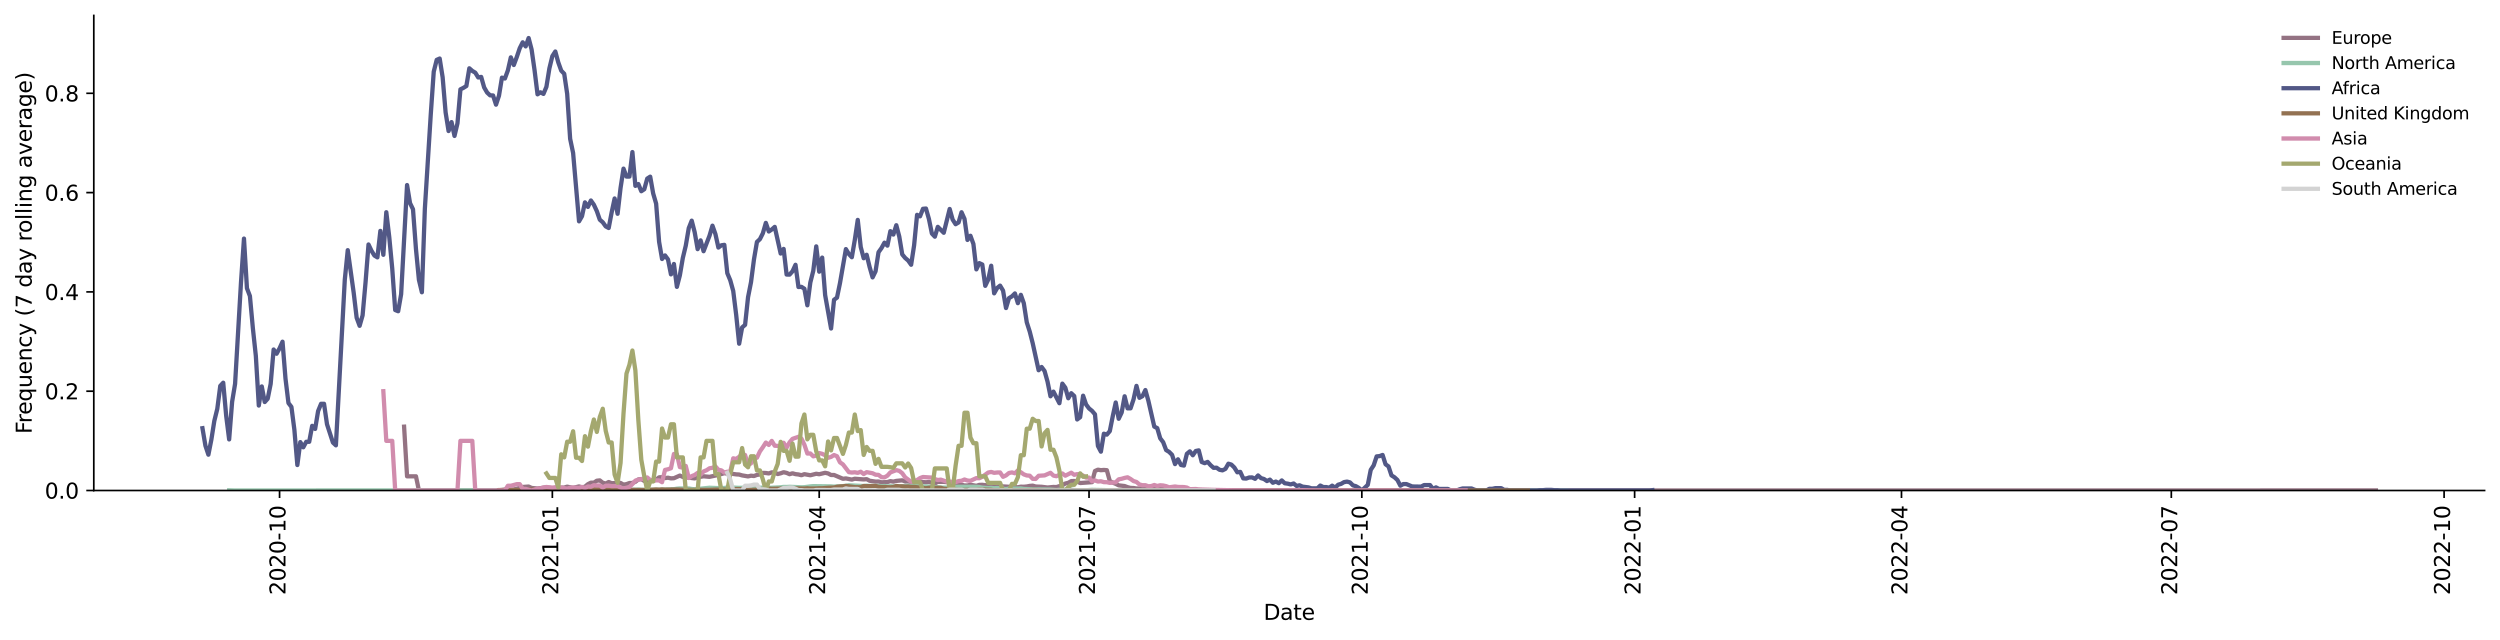 <?xml version="1.0" encoding="utf-8" standalone="no"?>
<!DOCTYPE svg PUBLIC "-//W3C//DTD SVG 1.1//EN"
  "http://www.w3.org/Graphics/SVG/1.1/DTD/svg11.dtd">
<svg xmlns:xlink="http://www.w3.org/1999/xlink" width="1166.981pt" height="298.621pt" viewBox="0 0 1166.981 298.621" xmlns="http://www.w3.org/2000/svg" version="1.1">
 <defs>
  <style type="text/css">*{stroke-linejoin: round; stroke-linecap: butt}</style>
 </defs>
 <g id="figure_1">
  <g id="patch_1">
   <path d="M 0 298.621 
L 1166.981 298.621 
L 1166.981 0 
L 0 0 
z
" style="fill: #ffffff"/>
  </g>
  <g id="axes_1">
   <g id="patch_2">
    <path d="M 43.781 228.96 
L 1159.781 228.96 
L 1159.781 7.2 
L 43.781 7.2 
z
" style="fill: #ffffff"/>
   </g>
   <g id="matplotlib.axis_1">
    <g id="xtick_1">
     <g id="line2d_1">
      <defs>
       <path id="m80ab900e2d" d="M 0 0 
L 0 3.5 
" style="stroke: #000000; stroke-width: 0.8"/>
      </defs>
      <g>
       <use xlink:href="#m80ab900e2d" x="130.495" y="228.96" style="stroke: #000000; stroke-width: 0.8"/>
      </g>
     </g>
     <g id="text_1">
      <!-- 2020-10 -->
      <g transform="translate(133.255 277.743)rotate(-90)scale(0.1 -0.1)">
       <defs>
        <path id="DejaVuSans-32" d="M 1228 531 
L 3431 531 
L 3431 0 
L 469 0 
L 469 531 
Q 828 903 1448 1529 
Q 2069 2156 2228 2338 
Q 2531 2678 2651 2914 
Q 2772 3150 2772 3378 
Q 2772 3750 2511 3984 
Q 2250 4219 1831 4219 
Q 1534 4219 1204 4116 
Q 875 4013 500 3803 
L 500 4441 
Q 881 4594 1212 4672 
Q 1544 4750 1819 4750 
Q 2544 4750 2975 4387 
Q 3406 4025 3406 3419 
Q 3406 3131 3298 2873 
Q 3191 2616 2906 2266 
Q 2828 2175 2409 1742 
Q 1991 1309 1228 531 
z
" transform="scale(0.016)"/>
        <path id="DejaVuSans-30" d="M 2034 4250 
Q 1547 4250 1301 3770 
Q 1056 3291 1056 2328 
Q 1056 1369 1301 889 
Q 1547 409 2034 409 
Q 2525 409 2770 889 
Q 3016 1369 3016 2328 
Q 3016 3291 2770 3770 
Q 2525 4250 2034 4250 
z
M 2034 4750 
Q 2819 4750 3233 4129 
Q 3647 3509 3647 2328 
Q 3647 1150 3233 529 
Q 2819 -91 2034 -91 
Q 1250 -91 836 529 
Q 422 1150 422 2328 
Q 422 3509 836 4129 
Q 1250 4750 2034 4750 
z
" transform="scale(0.016)"/>
        <path id="DejaVuSans-2d" d="M 313 2009 
L 1997 2009 
L 1997 1497 
L 313 1497 
L 313 2009 
z
" transform="scale(0.016)"/>
        <path id="DejaVuSans-31" d="M 794 531 
L 1825 531 
L 1825 4091 
L 703 3866 
L 703 4441 
L 1819 4666 
L 2450 4666 
L 2450 531 
L 3481 531 
L 3481 0 
L 794 0 
L 794 531 
z
" transform="scale(0.016)"/>
       </defs>
       <use xlink:href="#DejaVuSans-32"/>
       <use xlink:href="#DejaVuSans-30" x="63.623"/>
       <use xlink:href="#DejaVuSans-32" x="127.246"/>
       <use xlink:href="#DejaVuSans-30" x="190.869"/>
       <use xlink:href="#DejaVuSans-2d" x="254.492"/>
       <use xlink:href="#DejaVuSans-31" x="290.576"/>
       <use xlink:href="#DejaVuSans-30" x="354.199"/>
      </g>
     </g>
    </g>
    <g id="xtick_2">
     <g id="line2d_2">
      <g>
       <use xlink:href="#m80ab900e2d" x="257.832" y="228.96" style="stroke: #000000; stroke-width: 0.8"/>
      </g>
     </g>
     <g id="text_2">
      <!-- 2021-01 -->
      <g transform="translate(260.592 277.743)rotate(-90)scale(0.1 -0.1)">
       <use xlink:href="#DejaVuSans-32"/>
       <use xlink:href="#DejaVuSans-30" x="63.623"/>
       <use xlink:href="#DejaVuSans-32" x="127.246"/>
       <use xlink:href="#DejaVuSans-31" x="190.869"/>
       <use xlink:href="#DejaVuSans-2d" x="254.492"/>
       <use xlink:href="#DejaVuSans-30" x="290.576"/>
       <use xlink:href="#DejaVuSans-31" x="354.199"/>
      </g>
     </g>
    </g>
    <g id="xtick_3">
     <g id="line2d_3">
      <g>
       <use xlink:href="#m80ab900e2d" x="382.401" y="228.96" style="stroke: #000000; stroke-width: 0.8"/>
      </g>
     </g>
     <g id="text_3">
      <!-- 2021-04 -->
      <g transform="translate(385.161 277.743)rotate(-90)scale(0.1 -0.1)">
       <defs>
        <path id="DejaVuSans-34" d="M 2419 4116 
L 825 1625 
L 2419 1625 
L 2419 4116 
z
M 2253 4666 
L 3047 4666 
L 3047 1625 
L 3713 1625 
L 3713 1100 
L 3047 1100 
L 3047 0 
L 2419 0 
L 2419 1100 
L 313 1100 
L 313 1709 
L 2253 4666 
z
" transform="scale(0.016)"/>
       </defs>
       <use xlink:href="#DejaVuSans-32"/>
       <use xlink:href="#DejaVuSans-30" x="63.623"/>
       <use xlink:href="#DejaVuSans-32" x="127.246"/>
       <use xlink:href="#DejaVuSans-31" x="190.869"/>
       <use xlink:href="#DejaVuSans-2d" x="254.492"/>
       <use xlink:href="#DejaVuSans-30" x="290.576"/>
       <use xlink:href="#DejaVuSans-34" x="354.199"/>
      </g>
     </g>
    </g>
    <g id="xtick_4">
     <g id="line2d_4">
      <g>
       <use xlink:href="#m80ab900e2d" x="508.354" y="228.96" style="stroke: #000000; stroke-width: 0.8"/>
      </g>
     </g>
     <g id="text_4">
      <!-- 2021-07 -->
      <g transform="translate(511.114 277.743)rotate(-90)scale(0.1 -0.1)">
       <defs>
        <path id="DejaVuSans-37" d="M 525 4666 
L 3525 4666 
L 3525 4397 
L 1831 0 
L 1172 0 
L 2766 4134 
L 525 4134 
L 525 4666 
z
" transform="scale(0.016)"/>
       </defs>
       <use xlink:href="#DejaVuSans-32"/>
       <use xlink:href="#DejaVuSans-30" x="63.623"/>
       <use xlink:href="#DejaVuSans-32" x="127.246"/>
       <use xlink:href="#DejaVuSans-31" x="190.869"/>
       <use xlink:href="#DejaVuSans-2d" x="254.492"/>
       <use xlink:href="#DejaVuSans-30" x="290.576"/>
       <use xlink:href="#DejaVuSans-37" x="354.199"/>
      </g>
     </g>
    </g>
    <g id="xtick_5">
     <g id="line2d_5">
      <g>
       <use xlink:href="#m80ab900e2d" x="635.692" y="228.96" style="stroke: #000000; stroke-width: 0.8"/>
      </g>
     </g>
     <g id="text_5">
      <!-- 2021-10 -->
      <g transform="translate(638.451 277.743)rotate(-90)scale(0.1 -0.1)">
       <use xlink:href="#DejaVuSans-32"/>
       <use xlink:href="#DejaVuSans-30" x="63.623"/>
       <use xlink:href="#DejaVuSans-32" x="127.246"/>
       <use xlink:href="#DejaVuSans-31" x="190.869"/>
       <use xlink:href="#DejaVuSans-2d" x="254.492"/>
       <use xlink:href="#DejaVuSans-31" x="290.576"/>
       <use xlink:href="#DejaVuSans-30" x="354.199"/>
      </g>
     </g>
    </g>
    <g id="xtick_6">
     <g id="line2d_6">
      <g>
       <use xlink:href="#m80ab900e2d" x="763.029" y="228.96" style="stroke: #000000; stroke-width: 0.8"/>
      </g>
     </g>
     <g id="text_6">
      <!-- 2022-01 -->
      <g transform="translate(765.788 277.743)rotate(-90)scale(0.1 -0.1)">
       <use xlink:href="#DejaVuSans-32"/>
       <use xlink:href="#DejaVuSans-30" x="63.623"/>
       <use xlink:href="#DejaVuSans-32" x="127.246"/>
       <use xlink:href="#DejaVuSans-32" x="190.869"/>
       <use xlink:href="#DejaVuSans-2d" x="254.492"/>
       <use xlink:href="#DejaVuSans-30" x="290.576"/>
       <use xlink:href="#DejaVuSans-31" x="354.199"/>
      </g>
     </g>
    </g>
    <g id="xtick_7">
     <g id="line2d_7">
      <g>
       <use xlink:href="#m80ab900e2d" x="887.598" y="228.96" style="stroke: #000000; stroke-width: 0.8"/>
      </g>
     </g>
     <g id="text_7">
      <!-- 2022-04 -->
      <g transform="translate(890.357 277.743)rotate(-90)scale(0.1 -0.1)">
       <use xlink:href="#DejaVuSans-32"/>
       <use xlink:href="#DejaVuSans-30" x="63.623"/>
       <use xlink:href="#DejaVuSans-32" x="127.246"/>
       <use xlink:href="#DejaVuSans-32" x="190.869"/>
       <use xlink:href="#DejaVuSans-2d" x="254.492"/>
       <use xlink:href="#DejaVuSans-30" x="290.576"/>
       <use xlink:href="#DejaVuSans-34" x="354.199"/>
      </g>
     </g>
    </g>
    <g id="xtick_8">
     <g id="line2d_8">
      <g>
       <use xlink:href="#m80ab900e2d" x="1013.551" y="228.96" style="stroke: #000000; stroke-width: 0.8"/>
      </g>
     </g>
     <g id="text_8">
      <!-- 2022-07 -->
      <g transform="translate(1016.31 277.743)rotate(-90)scale(0.1 -0.1)">
       <use xlink:href="#DejaVuSans-32"/>
       <use xlink:href="#DejaVuSans-30" x="63.623"/>
       <use xlink:href="#DejaVuSans-32" x="127.246"/>
       <use xlink:href="#DejaVuSans-32" x="190.869"/>
       <use xlink:href="#DejaVuSans-2d" x="254.492"/>
       <use xlink:href="#DejaVuSans-30" x="290.576"/>
       <use xlink:href="#DejaVuSans-37" x="354.199"/>
      </g>
     </g>
    </g>
    <g id="xtick_9">
     <g id="line2d_9">
      <g>
       <use xlink:href="#m80ab900e2d" x="1140.888" y="228.96" style="stroke: #000000; stroke-width: 0.8"/>
      </g>
     </g>
     <g id="text_9">
      <!-- 2022-10 -->
      <g transform="translate(1143.648 277.743)rotate(-90)scale(0.1 -0.1)">
       <use xlink:href="#DejaVuSans-32"/>
       <use xlink:href="#DejaVuSans-30" x="63.623"/>
       <use xlink:href="#DejaVuSans-32" x="127.246"/>
       <use xlink:href="#DejaVuSans-32" x="190.869"/>
       <use xlink:href="#DejaVuSans-2d" x="254.492"/>
       <use xlink:href="#DejaVuSans-31" x="290.576"/>
       <use xlink:href="#DejaVuSans-30" x="354.199"/>
      </g>
     </g>
    </g>
    <g id="text_10">
     <!-- Date -->
     <g transform="translate(589.83 289.341)scale(0.1 -0.1)">
      <defs>
       <path id="DejaVuSans-44" d="M 1259 4147 
L 1259 519 
L 2022 519 
Q 2988 519 3436 956 
Q 3884 1394 3884 2338 
Q 3884 3275 3436 3711 
Q 2988 4147 2022 4147 
L 1259 4147 
z
M 628 4666 
L 1925 4666 
Q 3281 4666 3915 4102 
Q 4550 3538 4550 2338 
Q 4550 1131 3912 565 
Q 3275 0 1925 0 
L 628 0 
L 628 4666 
z
" transform="scale(0.016)"/>
       <path id="DejaVuSans-61" d="M 2194 1759 
Q 1497 1759 1228 1600 
Q 959 1441 959 1056 
Q 959 750 1161 570 
Q 1363 391 1709 391 
Q 2188 391 2477 730 
Q 2766 1069 2766 1631 
L 2766 1759 
L 2194 1759 
z
M 3341 1997 
L 3341 0 
L 2766 0 
L 2766 531 
Q 2569 213 2275 61 
Q 1981 -91 1556 -91 
Q 1019 -91 701 211 
Q 384 513 384 1019 
Q 384 1609 779 1909 
Q 1175 2209 1959 2209 
L 2766 2209 
L 2766 2266 
Q 2766 2663 2505 2880 
Q 2244 3097 1772 3097 
Q 1472 3097 1187 3025 
Q 903 2953 641 2809 
L 641 3341 
Q 956 3463 1253 3523 
Q 1550 3584 1831 3584 
Q 2591 3584 2966 3190 
Q 3341 2797 3341 1997 
z
" transform="scale(0.016)"/>
       <path id="DejaVuSans-74" d="M 1172 4494 
L 1172 3500 
L 2356 3500 
L 2356 3053 
L 1172 3053 
L 1172 1153 
Q 1172 725 1289 603 
Q 1406 481 1766 481 
L 2356 481 
L 2356 0 
L 1766 0 
Q 1100 0 847 248 
Q 594 497 594 1153 
L 594 3053 
L 172 3053 
L 172 3500 
L 594 3500 
L 594 4494 
L 1172 4494 
z
" transform="scale(0.016)"/>
       <path id="DejaVuSans-65" d="M 3597 1894 
L 3597 1613 
L 953 1613 
Q 991 1019 1311 708 
Q 1631 397 2203 397 
Q 2534 397 2845 478 
Q 3156 559 3463 722 
L 3463 178 
Q 3153 47 2828 -22 
Q 2503 -91 2169 -91 
Q 1331 -91 842 396 
Q 353 884 353 1716 
Q 353 2575 817 3079 
Q 1281 3584 2069 3584 
Q 2775 3584 3186 3129 
Q 3597 2675 3597 1894 
z
M 3022 2063 
Q 3016 2534 2758 2815 
Q 2500 3097 2075 3097 
Q 1594 3097 1305 2825 
Q 1016 2553 972 2059 
L 3022 2063 
z
" transform="scale(0.016)"/>
      </defs>
      <use xlink:href="#DejaVuSans-44"/>
      <use xlink:href="#DejaVuSans-61" x="77.002"/>
      <use xlink:href="#DejaVuSans-74" x="138.281"/>
      <use xlink:href="#DejaVuSans-65" x="177.49"/>
     </g>
    </g>
   </g>
   <g id="matplotlib.axis_2">
    <g id="ytick_1">
     <g id="line2d_10">
      <defs>
       <path id="mf040fff366" d="M 0 0 
L -3.5 0 
" style="stroke: #000000; stroke-width: 0.8"/>
      </defs>
      <g>
       <use xlink:href="#mf040fff366" x="43.781" y="228.96" style="stroke: #000000; stroke-width: 0.8"/>
      </g>
     </g>
     <g id="text_11">
      <!-- 0.0 -->
      <g transform="translate(20.878 232.759)scale(0.1 -0.1)">
       <defs>
        <path id="DejaVuSans-2e" d="M 684 794 
L 1344 794 
L 1344 0 
L 684 0 
L 684 794 
z
" transform="scale(0.016)"/>
       </defs>
       <use xlink:href="#DejaVuSans-30"/>
       <use xlink:href="#DejaVuSans-2e" x="63.623"/>
       <use xlink:href="#DejaVuSans-30" x="95.41"/>
      </g>
     </g>
    </g>
    <g id="ytick_2">
     <g id="line2d_11">
      <g>
       <use xlink:href="#mf040fff366" x="43.781" y="182.607" style="stroke: #000000; stroke-width: 0.8"/>
      </g>
     </g>
     <g id="text_12">
      <!-- 0.2 -->
      <g transform="translate(20.878 186.406)scale(0.1 -0.1)">
       <use xlink:href="#DejaVuSans-30"/>
       <use xlink:href="#DejaVuSans-2e" x="63.623"/>
       <use xlink:href="#DejaVuSans-32" x="95.41"/>
      </g>
     </g>
    </g>
    <g id="ytick_3">
     <g id="line2d_12">
      <g>
       <use xlink:href="#mf040fff366" x="43.781" y="136.255" style="stroke: #000000; stroke-width: 0.8"/>
      </g>
     </g>
     <g id="text_13">
      <!-- 0.4 -->
      <g transform="translate(20.878 140.054)scale(0.1 -0.1)">
       <use xlink:href="#DejaVuSans-30"/>
       <use xlink:href="#DejaVuSans-2e" x="63.623"/>
       <use xlink:href="#DejaVuSans-34" x="95.41"/>
      </g>
     </g>
    </g>
    <g id="ytick_4">
     <g id="line2d_13">
      <g>
       <use xlink:href="#mf040fff366" x="43.781" y="89.902" style="stroke: #000000; stroke-width: 0.8"/>
      </g>
     </g>
     <g id="text_14">
      <!-- 0.6 -->
      <g transform="translate(20.878 93.701)scale(0.1 -0.1)">
       <defs>
        <path id="DejaVuSans-36" d="M 2113 2584 
Q 1688 2584 1439 2293 
Q 1191 2003 1191 1497 
Q 1191 994 1439 701 
Q 1688 409 2113 409 
Q 2538 409 2786 701 
Q 3034 994 3034 1497 
Q 3034 2003 2786 2293 
Q 2538 2584 2113 2584 
z
M 3366 4563 
L 3366 3988 
Q 3128 4100 2886 4159 
Q 2644 4219 2406 4219 
Q 1781 4219 1451 3797 
Q 1122 3375 1075 2522 
Q 1259 2794 1537 2939 
Q 1816 3084 2150 3084 
Q 2853 3084 3261 2657 
Q 3669 2231 3669 1497 
Q 3669 778 3244 343 
Q 2819 -91 2113 -91 
Q 1303 -91 875 529 
Q 447 1150 447 2328 
Q 447 3434 972 4092 
Q 1497 4750 2381 4750 
Q 2619 4750 2861 4703 
Q 3103 4656 3366 4563 
z
" transform="scale(0.016)"/>
       </defs>
       <use xlink:href="#DejaVuSans-30"/>
       <use xlink:href="#DejaVuSans-2e" x="63.623"/>
       <use xlink:href="#DejaVuSans-36" x="95.41"/>
      </g>
     </g>
    </g>
    <g id="ytick_5">
     <g id="line2d_14">
      <g>
       <use xlink:href="#mf040fff366" x="43.781" y="43.549" style="stroke: #000000; stroke-width: 0.8"/>
      </g>
     </g>
     <g id="text_15">
      <!-- 0.8 -->
      <g transform="translate(20.878 47.348)scale(0.1 -0.1)">
       <defs>
        <path id="DejaVuSans-38" d="M 2034 2216 
Q 1584 2216 1326 1975 
Q 1069 1734 1069 1313 
Q 1069 891 1326 650 
Q 1584 409 2034 409 
Q 2484 409 2743 651 
Q 3003 894 3003 1313 
Q 3003 1734 2745 1975 
Q 2488 2216 2034 2216 
z
M 1403 2484 
Q 997 2584 770 2862 
Q 544 3141 544 3541 
Q 544 4100 942 4425 
Q 1341 4750 2034 4750 
Q 2731 4750 3128 4425 
Q 3525 4100 3525 3541 
Q 3525 3141 3298 2862 
Q 3072 2584 2669 2484 
Q 3125 2378 3379 2068 
Q 3634 1759 3634 1313 
Q 3634 634 3220 271 
Q 2806 -91 2034 -91 
Q 1263 -91 848 271 
Q 434 634 434 1313 
Q 434 1759 690 2068 
Q 947 2378 1403 2484 
z
M 1172 3481 
Q 1172 3119 1398 2916 
Q 1625 2713 2034 2713 
Q 2441 2713 2670 2916 
Q 2900 3119 2900 3481 
Q 2900 3844 2670 4047 
Q 2441 4250 2034 4250 
Q 1625 4250 1398 4047 
Q 1172 3844 1172 3481 
z
" transform="scale(0.016)"/>
       </defs>
       <use xlink:href="#DejaVuSans-30"/>
       <use xlink:href="#DejaVuSans-2e" x="63.623"/>
       <use xlink:href="#DejaVuSans-38" x="95.41"/>
      </g>
     </g>
    </g>
    <g id="text_16">
     <!-- Frequency (7 day rolling average) -->
     <g transform="translate(14.798 202.529)rotate(-90)scale(0.1 -0.1)">
      <defs>
       <path id="DejaVuSans-46" d="M 628 4666 
L 3309 4666 
L 3309 4134 
L 1259 4134 
L 1259 2759 
L 3109 2759 
L 3109 2228 
L 1259 2228 
L 1259 0 
L 628 0 
L 628 4666 
z
" transform="scale(0.016)"/>
       <path id="DejaVuSans-72" d="M 2631 2963 
Q 2534 3019 2420 3045 
Q 2306 3072 2169 3072 
Q 1681 3072 1420 2755 
Q 1159 2438 1159 1844 
L 1159 0 
L 581 0 
L 581 3500 
L 1159 3500 
L 1159 2956 
Q 1341 3275 1631 3429 
Q 1922 3584 2338 3584 
Q 2397 3584 2469 3576 
Q 2541 3569 2628 3553 
L 2631 2963 
z
" transform="scale(0.016)"/>
       <path id="DejaVuSans-71" d="M 947 1747 
Q 947 1113 1208 752 
Q 1469 391 1925 391 
Q 2381 391 2643 752 
Q 2906 1113 2906 1747 
Q 2906 2381 2643 2742 
Q 2381 3103 1925 3103 
Q 1469 3103 1208 2742 
Q 947 2381 947 1747 
z
M 2906 525 
Q 2725 213 2448 61 
Q 2172 -91 1784 -91 
Q 1150 -91 751 415 
Q 353 922 353 1747 
Q 353 2572 751 3078 
Q 1150 3584 1784 3584 
Q 2172 3584 2448 3432 
Q 2725 3281 2906 2969 
L 2906 3500 
L 3481 3500 
L 3481 -1331 
L 2906 -1331 
L 2906 525 
z
" transform="scale(0.016)"/>
       <path id="DejaVuSans-75" d="M 544 1381 
L 544 3500 
L 1119 3500 
L 1119 1403 
Q 1119 906 1312 657 
Q 1506 409 1894 409 
Q 2359 409 2629 706 
Q 2900 1003 2900 1516 
L 2900 3500 
L 3475 3500 
L 3475 0 
L 2900 0 
L 2900 538 
Q 2691 219 2414 64 
Q 2138 -91 1772 -91 
Q 1169 -91 856 284 
Q 544 659 544 1381 
z
M 1991 3584 
L 1991 3584 
z
" transform="scale(0.016)"/>
       <path id="DejaVuSans-6e" d="M 3513 2113 
L 3513 0 
L 2938 0 
L 2938 2094 
Q 2938 2591 2744 2837 
Q 2550 3084 2163 3084 
Q 1697 3084 1428 2787 
Q 1159 2491 1159 1978 
L 1159 0 
L 581 0 
L 581 3500 
L 1159 3500 
L 1159 2956 
Q 1366 3272 1645 3428 
Q 1925 3584 2291 3584 
Q 2894 3584 3203 3211 
Q 3513 2838 3513 2113 
z
" transform="scale(0.016)"/>
       <path id="DejaVuSans-63" d="M 3122 3366 
L 3122 2828 
Q 2878 2963 2633 3030 
Q 2388 3097 2138 3097 
Q 1578 3097 1268 2742 
Q 959 2388 959 1747 
Q 959 1106 1268 751 
Q 1578 397 2138 397 
Q 2388 397 2633 464 
Q 2878 531 3122 666 
L 3122 134 
Q 2881 22 2623 -34 
Q 2366 -91 2075 -91 
Q 1284 -91 818 406 
Q 353 903 353 1747 
Q 353 2603 823 3093 
Q 1294 3584 2113 3584 
Q 2378 3584 2631 3529 
Q 2884 3475 3122 3366 
z
" transform="scale(0.016)"/>
       <path id="DejaVuSans-79" d="M 2059 -325 
Q 1816 -950 1584 -1140 
Q 1353 -1331 966 -1331 
L 506 -1331 
L 506 -850 
L 844 -850 
Q 1081 -850 1212 -737 
Q 1344 -625 1503 -206 
L 1606 56 
L 191 3500 
L 800 3500 
L 1894 763 
L 2988 3500 
L 3597 3500 
L 2059 -325 
z
" transform="scale(0.016)"/>
       <path id="DejaVuSans-20" transform="scale(0.016)"/>
       <path id="DejaVuSans-28" d="M 1984 4856 
Q 1566 4138 1362 3434 
Q 1159 2731 1159 2009 
Q 1159 1288 1364 580 
Q 1569 -128 1984 -844 
L 1484 -844 
Q 1016 -109 783 600 
Q 550 1309 550 2009 
Q 550 2706 781 3412 
Q 1013 4119 1484 4856 
L 1984 4856 
z
" transform="scale(0.016)"/>
       <path id="DejaVuSans-64" d="M 2906 2969 
L 2906 4863 
L 3481 4863 
L 3481 0 
L 2906 0 
L 2906 525 
Q 2725 213 2448 61 
Q 2172 -91 1784 -91 
Q 1150 -91 751 415 
Q 353 922 353 1747 
Q 353 2572 751 3078 
Q 1150 3584 1784 3584 
Q 2172 3584 2448 3432 
Q 2725 3281 2906 2969 
z
M 947 1747 
Q 947 1113 1208 752 
Q 1469 391 1925 391 
Q 2381 391 2643 752 
Q 2906 1113 2906 1747 
Q 2906 2381 2643 2742 
Q 2381 3103 1925 3103 
Q 1469 3103 1208 2742 
Q 947 2381 947 1747 
z
" transform="scale(0.016)"/>
       <path id="DejaVuSans-6f" d="M 1959 3097 
Q 1497 3097 1228 2736 
Q 959 2375 959 1747 
Q 959 1119 1226 758 
Q 1494 397 1959 397 
Q 2419 397 2687 759 
Q 2956 1122 2956 1747 
Q 2956 2369 2687 2733 
Q 2419 3097 1959 3097 
z
M 1959 3584 
Q 2709 3584 3137 3096 
Q 3566 2609 3566 1747 
Q 3566 888 3137 398 
Q 2709 -91 1959 -91 
Q 1206 -91 779 398 
Q 353 888 353 1747 
Q 353 2609 779 3096 
Q 1206 3584 1959 3584 
z
" transform="scale(0.016)"/>
       <path id="DejaVuSans-6c" d="M 603 4863 
L 1178 4863 
L 1178 0 
L 603 0 
L 603 4863 
z
" transform="scale(0.016)"/>
       <path id="DejaVuSans-69" d="M 603 3500 
L 1178 3500 
L 1178 0 
L 603 0 
L 603 3500 
z
M 603 4863 
L 1178 4863 
L 1178 4134 
L 603 4134 
L 603 4863 
z
" transform="scale(0.016)"/>
       <path id="DejaVuSans-67" d="M 2906 1791 
Q 2906 2416 2648 2759 
Q 2391 3103 1925 3103 
Q 1463 3103 1205 2759 
Q 947 2416 947 1791 
Q 947 1169 1205 825 
Q 1463 481 1925 481 
Q 2391 481 2648 825 
Q 2906 1169 2906 1791 
z
M 3481 434 
Q 3481 -459 3084 -895 
Q 2688 -1331 1869 -1331 
Q 1566 -1331 1297 -1286 
Q 1028 -1241 775 -1147 
L 775 -588 
Q 1028 -725 1275 -790 
Q 1522 -856 1778 -856 
Q 2344 -856 2625 -561 
Q 2906 -266 2906 331 
L 2906 616 
Q 2728 306 2450 153 
Q 2172 0 1784 0 
Q 1141 0 747 490 
Q 353 981 353 1791 
Q 353 2603 747 3093 
Q 1141 3584 1784 3584 
Q 2172 3584 2450 3431 
Q 2728 3278 2906 2969 
L 2906 3500 
L 3481 3500 
L 3481 434 
z
" transform="scale(0.016)"/>
       <path id="DejaVuSans-76" d="M 191 3500 
L 800 3500 
L 1894 563 
L 2988 3500 
L 3597 3500 
L 2284 0 
L 1503 0 
L 191 3500 
z
" transform="scale(0.016)"/>
       <path id="DejaVuSans-29" d="M 513 4856 
L 1013 4856 
Q 1481 4119 1714 3412 
Q 1947 2706 1947 2009 
Q 1947 1309 1714 600 
Q 1481 -109 1013 -844 
L 513 -844 
Q 928 -128 1133 580 
Q 1338 1288 1338 2009 
Q 1338 2731 1133 3434 
Q 928 4138 513 4856 
z
" transform="scale(0.016)"/>
      </defs>
      <use xlink:href="#DejaVuSans-46"/>
      <use xlink:href="#DejaVuSans-72" x="50.27"/>
      <use xlink:href="#DejaVuSans-65" x="89.133"/>
      <use xlink:href="#DejaVuSans-71" x="150.656"/>
      <use xlink:href="#DejaVuSans-75" x="214.133"/>
      <use xlink:href="#DejaVuSans-65" x="277.512"/>
      <use xlink:href="#DejaVuSans-6e" x="339.035"/>
      <use xlink:href="#DejaVuSans-63" x="402.414"/>
      <use xlink:href="#DejaVuSans-79" x="457.395"/>
      <use xlink:href="#DejaVuSans-20" x="516.574"/>
      <use xlink:href="#DejaVuSans-28" x="548.361"/>
      <use xlink:href="#DejaVuSans-37" x="587.375"/>
      <use xlink:href="#DejaVuSans-20" x="650.998"/>
      <use xlink:href="#DejaVuSans-64" x="682.785"/>
      <use xlink:href="#DejaVuSans-61" x="746.262"/>
      <use xlink:href="#DejaVuSans-79" x="807.541"/>
      <use xlink:href="#DejaVuSans-20" x="866.721"/>
      <use xlink:href="#DejaVuSans-72" x="898.508"/>
      <use xlink:href="#DejaVuSans-6f" x="937.371"/>
      <use xlink:href="#DejaVuSans-6c" x="998.553"/>
      <use xlink:href="#DejaVuSans-6c" x="1026.336"/>
      <use xlink:href="#DejaVuSans-69" x="1054.119"/>
      <use xlink:href="#DejaVuSans-6e" x="1081.902"/>
      <use xlink:href="#DejaVuSans-67" x="1145.281"/>
      <use xlink:href="#DejaVuSans-20" x="1208.758"/>
      <use xlink:href="#DejaVuSans-61" x="1240.545"/>
      <use xlink:href="#DejaVuSans-76" x="1301.824"/>
      <use xlink:href="#DejaVuSans-65" x="1361.004"/>
      <use xlink:href="#DejaVuSans-72" x="1422.527"/>
      <use xlink:href="#DejaVuSans-61" x="1463.641"/>
      <use xlink:href="#DejaVuSans-67" x="1524.92"/>
      <use xlink:href="#DejaVuSans-65" x="1588.396"/>
      <use xlink:href="#DejaVuSans-29" x="1649.92"/>
     </g>
    </g>
   </g>
   <g id="line2d_15">
    <path d="M 188.627 199.162 
L 190.011 222.338 
L 194.164 222.338 
L 195.548 228.96 
L 231.534 228.96 
L 235.687 228.559 
L 239.839 228.53 
L 243.991 227.322 
L 246.76 227.115 
L 248.144 227.763 
L 250.912 228.045 
L 253.68 227.668 
L 255.064 227.541 
L 257.832 227.927 
L 259.216 227.701 
L 263.369 227.601 
L 264.753 227.164 
L 267.521 227.762 
L 270.289 227.049 
L 271.673 227.51 
L 273.057 227.189 
L 274.442 226.012 
L 275.826 225.31 
L 277.21 225.318 
L 278.594 224.396 
L 279.978 224.249 
L 281.362 225.35 
L 282.746 225.723 
L 284.13 225.009 
L 285.514 225.555 
L 286.898 225.516 
L 288.283 225.226 
L 289.667 225.444 
L 291.051 226.227 
L 292.435 225.994 
L 293.819 225.48 
L 295.203 225.431 
L 296.587 224.912 
L 297.971 223.813 
L 299.355 223.602 
L 300.739 224.515 
L 303.508 224.181 
L 304.892 224.455 
L 306.276 223.879 
L 307.66 222.811 
L 309.044 222.742 
L 310.428 223.166 
L 311.812 222.99 
L 313.196 223.302 
L 314.58 223.228 
L 317.349 221.991 
L 318.733 222.634 
L 324.269 223.314 
L 325.653 222.794 
L 328.421 222.322 
L 331.19 222.585 
L 335.342 221.687 
L 338.11 220.87 
L 339.494 221.113 
L 340.878 220.856 
L 342.262 221.24 
L 343.647 221.432 
L 345.031 221.51 
L 346.415 221.914 
L 349.183 222.382 
L 350.567 222.057 
L 351.951 222.205 
L 353.335 221.688 
L 354.719 221.478 
L 356.103 220.743 
L 357.488 220.792 
L 358.872 220.999 
L 360.256 220.499 
L 361.64 220.584 
L 363.024 221.268 
L 364.408 220.929 
L 365.792 220.434 
L 367.176 220.741 
L 368.56 221.348 
L 369.944 220.935 
L 371.329 221.325 
L 372.713 221.482 
L 374.097 221.824 
L 375.481 221.338 
L 378.249 221.843 
L 381.017 221.149 
L 382.401 221.368 
L 385.17 220.699 
L 386.554 221.003 
L 387.938 221.74 
L 389.322 221.718 
L 393.474 223.486 
L 394.858 223.331 
L 397.626 223.866 
L 399.011 223.475 
L 403.163 223.795 
L 404.547 223.664 
L 405.931 224.409 
L 408.699 224.808 
L 410.083 224.784 
L 411.467 225.136 
L 414.236 225.019 
L 415.62 224.601 
L 417.004 224.822 
L 418.388 224.484 
L 421.156 224.218 
L 422.54 224.76 
L 423.924 224.741 
L 426.693 225.261 
L 429.461 224.942 
L 432.229 225.121 
L 433.613 224.993 
L 436.381 225.659 
L 437.765 224.928 
L 440.534 224.928 
L 441.918 225.067 
L 443.302 224.806 
L 444.686 225.626 
L 446.07 226.065 
L 448.838 226.263 
L 450.222 226.634 
L 451.606 226.61 
L 452.99 226.29 
L 455.759 226.776 
L 457.143 226.337 
L 458.527 226.31 
L 459.911 226.478 
L 461.295 226.462 
L 462.679 226.212 
L 465.447 226.898 
L 475.136 227.462 
L 476.52 227.179 
L 477.904 227.219 
L 479.288 227.088 
L 480.672 226.818 
L 482.057 226.699 
L 483.441 227.107 
L 486.209 227.225 
L 488.977 227.569 
L 491.745 227.308 
L 493.129 227.362 
L 495.898 226.497 
L 497.282 225.709 
L 498.666 225.37 
L 500.05 224.58 
L 501.434 224.528 
L 502.818 224.795 
L 504.202 225.469 
L 509.739 225.071 
L 511.123 219.861 
L 512.507 219.242 
L 513.891 219.48 
L 515.275 219.372 
L 516.659 219.482 
L 518.043 224.528 
L 519.427 225.299 
L 520.811 225.856 
L 522.195 226.559 
L 524.964 226.886 
L 526.348 227.414 
L 527.732 227.762 
L 529.116 227.802 
L 530.5 228.026 
L 531.884 228.027 
L 533.268 227.812 
L 538.805 227.793 
L 540.189 228.024 
L 552.646 228.709 
L 559.566 228.751 
L 563.718 228.849 
L 570.639 228.881 
L 577.559 228.943 
L 592.785 228.923 
L 598.321 228.879 
L 609.394 228.96 
L 628.771 228.96 
L 1109.054 228.93 
L 1109.054 228.93 
" clip-path="url(#pc0c4ad4522)" style="fill: none; stroke: #947383; stroke-width: 2; stroke-linecap: square"/>
   </g>
   <g id="line2d_16">
    <path d="M 106.965 228.869 
L 109.734 228.96 
L 242.607 228.869 
L 250.912 228.775 
L 253.68 228.839 
L 256.448 228.943 
L 259.216 228.834 
L 263.369 228.807 
L 266.137 228.857 
L 270.289 228.506 
L 284.13 228.735 
L 289.667 228.697 
L 292.435 228.724 
L 297.971 228.542 
L 300.739 228.643 
L 303.508 228.593 
L 304.892 228.653 
L 307.66 228.611 
L 314.58 228.357 
L 315.965 228.12 
L 317.349 228.001 
L 321.501 228.003 
L 322.885 228.255 
L 324.269 228.387 
L 329.806 227.819 
L 331.19 227.676 
L 335.342 227.852 
L 338.11 227.78 
L 339.494 227.573 
L 340.878 227.536 
L 345.031 227.724 
L 349.183 227.629 
L 350.567 227.517 
L 354.719 227.672 
L 356.103 227.636 
L 357.488 227.791 
L 364.408 227.467 
L 365.792 227.292 
L 367.176 227.318 
L 368.56 227.231 
L 374.097 227.464 
L 375.481 227.417 
L 378.249 227.04 
L 379.633 226.919 
L 387.938 227.035 
L 389.322 227.147 
L 390.706 227.024 
L 392.09 227.047 
L 394.858 226.783 
L 396.242 226.513 
L 403.163 226.879 
L 404.547 226.713 
L 405.931 226.869 
L 410.083 226.776 
L 411.467 226.97 
L 412.852 226.858 
L 414.236 227.037 
L 415.62 226.982 
L 418.388 227.08 
L 419.772 227.079 
L 423.924 226.766 
L 428.077 226.708 
L 430.845 227.053 
L 432.229 227.061 
L 434.997 227.245 
L 436.381 227.296 
L 439.149 227.59 
L 441.918 227.615 
L 443.302 227.504 
L 444.686 227.25 
L 452.99 227.225 
L 455.759 227.246 
L 457.143 227.357 
L 458.527 227.638 
L 461.295 227.833 
L 462.679 227.725 
L 464.063 227.911 
L 465.447 227.785 
L 469.6 228.313 
L 470.984 228.05 
L 475.136 228.058 
L 476.52 227.993 
L 477.904 228.235 
L 483.441 228.437 
L 490.361 228.529 
L 493.129 228.748 
L 494.513 228.592 
L 500.05 228.521 
L 501.434 228.762 
L 504.202 228.814 
L 506.97 228.853 
L 509.739 228.647 
L 520.811 228.881 
L 524.964 228.841 
L 655.069 228.96 
L 731.195 228.956 
L 731.195 228.956 
" clip-path="url(#pc0c4ad4522)" style="fill: none; stroke: #96c6ad; stroke-width: 2; stroke-linecap: square"/>
   </g>
   <g id="line2d_17">
    <path d="M 94.509 199.883 
L 95.893 208.063 
L 97.277 212.239 
L 98.661 205.216 
L 100.045 196.461 
L 101.429 190.842 
L 102.813 180.145 
L 104.197 178.653 
L 105.581 194.104 
L 106.965 205.112 
L 108.35 187.555 
L 109.734 179.165 
L 112.502 131.653 
L 113.886 111.374 
L 115.27 134.55 
L 116.654 138.186 
L 118.038 153.251 
L 119.422 166.126 
L 120.806 189.303 
L 122.191 180.389 
L 123.575 187.66 
L 124.959 186.115 
L 126.343 179.198 
L 127.727 163.153 
L 129.111 165.114 
L 130.495 162.597 
L 131.879 159.507 
L 133.263 176.724 
L 134.647 188.134 
L 136.032 189.937 
L 137.416 200.633 
L 138.8 217.067 
L 140.184 206.371 
L 141.568 208.799 
L 142.952 206.224 
L 144.336 206.224 
L 145.72 198.787 
L 147.104 200.214 
L 148.488 191.886 
L 149.873 188.487 
L 151.257 188.487 
L 152.641 198.03 
L 155.409 206.586 
L 156.793 207.878 
L 160.945 130.547 
L 162.329 116.78 
L 165.098 136.656 
L 166.482 148.336 
L 167.866 152.089 
L 169.25 147.233 
L 170.634 131.782 
L 172.018 114.124 
L 173.402 117.051 
L 174.786 119.296 
L 176.17 120.139 
L 177.555 107.778 
L 178.939 118.931 
L 180.323 99.065 
L 181.707 110.726 
L 183.091 125.334 
L 184.475 144.718 
L 185.859 145.281 
L 187.243 137.335 
L 190.011 86.392 
L 191.396 94.82 
L 192.78 97.673 
L 194.164 116.214 
L 195.548 130.626 
L 196.932 136.42 
L 198.316 97.484 
L 201.084 53.307 
L 202.468 33.442 
L 203.852 27.945 
L 205.237 27.327 
L 206.621 36.095 
L 208.005 52.47 
L 209.389 61.161 
L 210.773 57.001 
L 212.157 63.446 
L 213.541 57.564 
L 214.925 41.716 
L 216.309 41.017 
L 217.693 40.158 
L 219.078 31.881 
L 220.462 33.101 
L 221.846 33.911 
L 223.23 36.153 
L 224.614 35.908 
L 225.998 40.82 
L 227.382 43.202 
L 228.766 44.498 
L 230.15 44.565 
L 231.534 48.85 
L 232.919 44.676 
L 234.303 36.244 
L 235.687 36.646 
L 237.071 32.864 
L 238.455 26.773 
L 239.839 30.338 
L 241.223 26.63 
L 242.607 22.504 
L 243.991 19.744 
L 245.375 21.656 
L 246.76 17.76 
L 248.144 23.108 
L 249.528 32.791 
L 250.912 44.029 
L 252.296 43.095 
L 253.68 43.829 
L 255.064 40.518 
L 256.448 31.927 
L 257.832 26.201 
L 259.216 24.042 
L 260.601 29.123 
L 261.985 32.989 
L 263.369 34.437 
L 264.753 43.806 
L 266.137 64.795 
L 267.521 71.403 
L 270.289 103.313 
L 271.673 100.917 
L 273.057 94.464 
L 274.442 96.576 
L 275.826 93.588 
L 277.21 95.561 
L 278.594 98.558 
L 279.978 102.555 
L 281.362 103.754 
L 282.746 105.682 
L 284.13 106.424 
L 285.514 99.145 
L 286.898 92.649 
L 288.283 99.789 
L 289.667 87.757 
L 291.051 78.719 
L 292.435 82.421 
L 293.819 82.417 
L 295.203 70.989 
L 296.587 86.756 
L 297.971 85.908 
L 299.355 89.26 
L 300.739 88.341 
L 302.124 83.368 
L 303.508 82.471 
L 304.892 90.295 
L 306.276 95.049 
L 307.66 112.873 
L 309.044 120.892 
L 310.428 119.235 
L 311.812 121.095 
L 313.196 128.073 
L 314.58 123.226 
L 315.965 133.898 
L 317.349 128.539 
L 318.733 120.414 
L 320.117 114.652 
L 321.501 106.508 
L 322.885 103.008 
L 324.269 108.393 
L 325.653 116.294 
L 327.037 112.211 
L 328.421 117.256 
L 331.19 110.049 
L 332.574 105.35 
L 333.958 109.278 
L 335.342 115.555 
L 336.726 114.506 
L 338.11 114.298 
L 339.494 127.517 
L 340.878 130.828 
L 342.262 135.827 
L 343.647 147.016 
L 345.031 160.442 
L 346.415 152.846 
L 347.799 151.653 
L 349.183 138.708 
L 350.567 131.71 
L 351.951 121.05 
L 353.335 112.933 
L 354.719 111.635 
L 356.103 108.885 
L 357.488 104.045 
L 358.872 108.06 
L 360.256 107.123 
L 361.64 105.912 
L 364.408 118.348 
L 365.792 116.202 
L 367.176 128.152 
L 368.56 128.19 
L 369.944 126.634 
L 371.329 123.611 
L 372.713 133.966 
L 374.097 133.898 
L 375.481 134.782 
L 376.865 142.508 
L 378.249 131.888 
L 379.633 126.405 
L 381.017 115.013 
L 382.401 126.82 
L 383.785 120.253 
L 385.17 137.751 
L 387.938 153.342 
L 389.322 139.943 
L 390.706 138.913 
L 392.09 132.185 
L 394.858 116.278 
L 396.242 118.581 
L 397.626 120.07 
L 399.011 111.997 
L 400.395 102.656 
L 401.779 115.28 
L 403.163 120.544 
L 404.547 118.925 
L 405.931 124.641 
L 407.315 129.481 
L 408.699 126.648 
L 410.083 117.74 
L 411.467 115.808 
L 412.852 113.284 
L 414.236 114.662 
L 415.62 107.902 
L 417.004 109.493 
L 418.388 105.133 
L 419.772 110.413 
L 421.156 118.749 
L 422.54 120.426 
L 423.924 121.617 
L 425.308 123.579 
L 426.693 114.55 
L 428.077 100.286 
L 429.461 100.979 
L 430.845 97.467 
L 432.229 97.345 
L 433.613 102.214 
L 434.997 109.021 
L 436.381 110.475 
L 437.765 105.899 
L 440.534 108.656 
L 443.302 97.548 
L 444.686 102.499 
L 446.07 104.655 
L 447.454 103.837 
L 448.838 99.083 
L 450.222 102.173 
L 451.606 111.995 
L 452.99 110.05 
L 454.375 113.874 
L 455.759 125.738 
L 457.143 122.835 
L 458.527 123.477 
L 459.911 133.425 
L 461.295 130.504 
L 462.679 124.048 
L 464.063 136.924 
L 465.447 134.459 
L 466.831 133.33 
L 468.216 135.653 
L 469.6 143.793 
L 470.984 139.179 
L 472.368 138.345 
L 473.752 136.973 
L 475.136 141.517 
L 476.52 137.632 
L 477.904 141.544 
L 479.288 150.458 
L 480.672 154.789 
L 482.057 160.223 
L 484.825 172.827 
L 486.209 171.312 
L 487.593 173.181 
L 488.977 178.128 
L 490.361 184.985 
L 491.745 182.813 
L 494.513 188.215 
L 495.898 179.076 
L 497.282 180.966 
L 498.666 185.898 
L 500.05 183.552 
L 501.434 184.859 
L 502.818 195.8 
L 504.202 194.738 
L 505.586 184.713 
L 506.97 188.808 
L 508.354 190.658 
L 509.739 191.782 
L 511.123 193.396 
L 512.507 208.183 
L 513.891 210.829 
L 515.275 202.452 
L 516.659 202.878 
L 518.043 201.258 
L 519.427 194.284 
L 520.811 187.88 
L 522.195 195.477 
L 523.58 192.568 
L 524.964 184.984 
L 526.348 190.625 
L 527.732 190.599 
L 529.116 186.466 
L 530.5 180.136 
L 531.884 185.698 
L 533.268 184.949 
L 534.652 182.084 
L 536.036 187.03 
L 538.805 199.133 
L 540.189 199.846 
L 541.573 204.594 
L 542.957 206.412 
L 544.341 210.091 
L 545.725 210.936 
L 547.109 212.319 
L 548.493 216.64 
L 549.877 214.403 
L 551.262 217.045 
L 552.646 217.328 
L 554.03 211.836 
L 555.414 210.69 
L 556.798 212.508 
L 558.182 210.522 
L 559.566 210.234 
L 560.95 215.652 
L 562.334 216.205 
L 563.718 215.611 
L 565.103 217.156 
L 566.487 218.381 
L 567.871 218.321 
L 569.255 219.283 
L 570.639 219.554 
L 572.023 218.876 
L 573.407 216.448 
L 574.791 216.871 
L 576.175 218.229 
L 577.559 220.457 
L 578.944 220.277 
L 580.328 223.302 
L 581.712 223.385 
L 583.096 222.894 
L 584.48 222.857 
L 585.864 223.51 
L 587.248 221.937 
L 588.632 223.186 
L 590.016 223.601 
L 591.4 224.551 
L 592.785 223.888 
L 594.169 225.35 
L 595.553 224.794 
L 596.937 225.531 
L 598.321 224.264 
L 599.705 225.574 
L 601.089 225.771 
L 602.473 226.122 
L 603.857 225.694 
L 605.242 226.839 
L 606.626 226.53 
L 608.01 227.157 
L 610.778 227.509 
L 612.162 227.949 
L 614.93 227.964 
L 616.314 226.655 
L 617.698 227.357 
L 619.083 227.357 
L 620.467 227.651 
L 621.851 226.705 
L 623.235 227.657 
L 624.619 226.263 
L 626.003 225.867 
L 627.387 225.054 
L 628.771 224.811 
L 630.155 225.168 
L 631.539 226.562 
L 632.924 226.958 
L 634.308 227.771 
L 635.692 228.96 
L 638.46 226.348 
L 639.844 219.345 
L 641.228 217.214 
L 642.612 213.042 
L 643.996 212.903 
L 645.38 212.373 
L 646.765 216.712 
L 648.149 217.739 
L 649.533 221.911 
L 650.917 222.78 
L 652.301 224.059 
L 653.685 226.723 
L 655.069 225.948 
L 656.453 225.948 
L 659.221 227.081 
L 663.374 227.154 
L 664.758 226.43 
L 667.526 226.43 
L 668.91 228.236 
L 670.294 227.5 
L 671.678 228.224 
L 675.831 228.224 
L 677.215 228.96 
L 679.983 228.96 
L 681.367 228.381 
L 682.751 228.018 
L 686.903 228.018 
L 688.288 228.598 
L 689.672 228.96 
L 693.824 228.96 
L 695.208 228.174 
L 696.592 228.174 
L 697.976 227.871 
L 700.744 227.871 
L 702.129 228.657 
L 703.513 228.657 
L 704.897 228.96 
L 717.354 228.96 
L 718.738 228.821 
L 720.122 228.821 
L 721.506 228.684 
L 724.274 228.684 
L 725.658 228.824 
L 727.042 228.824 
L 728.426 228.96 
L 769.949 228.96 
L 771.334 228.792 
L 771.334 228.792 
" clip-path="url(#pc0c4ad4522)" style="fill: none; stroke: #525886; stroke-width: 2; stroke-linecap: square"/>
   </g>
   <g id="line2d_18">
    <path d="M 232.919 228.772 
L 239.839 228.672 
L 242.607 228.778 
L 253.68 228.196 
L 256.448 228.367 
L 257.832 228.045 
L 259.216 228.289 
L 260.601 228.345 
L 263.369 228.17 
L 264.753 228.526 
L 268.905 228.568 
L 270.289 228.685 
L 274.442 228.48 
L 278.594 228.367 
L 288.283 228.503 
L 293.819 228.651 
L 302.124 228.758 
L 304.892 228.571 
L 306.276 228.482 
L 307.66 228.574 
L 309.044 228.461 
L 310.428 228.565 
L 315.965 228.495 
L 320.117 228.667 
L 322.885 228.686 
L 331.19 228.667 
L 333.958 228.549 
L 340.878 228.562 
L 343.647 228.297 
L 347.799 228.3 
L 349.183 228.576 
L 351.951 228.673 
L 354.719 228.491 
L 358.872 228.077 
L 360.256 228.176 
L 368.56 227.984 
L 369.944 228.084 
L 371.329 227.95 
L 375.481 228.063 
L 376.865 227.933 
L 378.249 228.057 
L 381.017 228.022 
L 382.401 227.911 
L 383.785 227.92 
L 386.554 227.695 
L 389.322 227.579 
L 390.706 227.239 
L 392.09 227.063 
L 393.474 227.012 
L 394.858 226.822 
L 399.011 227.407 
L 401.779 227.464 
L 403.163 226.855 
L 404.547 226.95 
L 408.699 226.82 
L 410.083 227.261 
L 411.467 227.36 
L 412.852 227.346 
L 415.62 227.485 
L 417.004 227.359 
L 418.388 226.846 
L 419.772 227.025 
L 421.156 227.034 
L 422.54 227.199 
L 423.924 227.111 
L 425.308 227.315 
L 426.693 227.301 
L 432.229 227.924 
L 433.613 227.7 
L 434.997 227.632 
L 436.381 227.721 
L 439.149 227.717 
L 440.534 228.156 
L 447.454 228.705 
L 455.759 228.654 
L 457.143 228.502 
L 462.679 228.655 
L 464.063 228.871 
L 477.904 228.834 
L 482.057 228.7 
L 486.209 228.847 
L 487.593 228.96 
L 500.05 228.9 
L 516.659 228.96 
L 713.201 228.955 
L 713.201 228.955 
" clip-path="url(#pc0c4ad4522)" style="fill: none; stroke: #937252; stroke-width: 2; stroke-linecap: square"/>
   </g>
   <g id="line2d_19">
    <path d="M 178.939 182.607 
L 180.323 205.784 
L 183.091 205.784 
L 184.475 228.96 
L 213.541 228.96 
L 214.925 205.784 
L 220.462 205.784 
L 221.846 228.96 
L 235.687 228.96 
L 237.071 226.753 
L 238.455 226.753 
L 241.223 226.005 
L 242.607 226.005 
L 243.991 228.213 
L 245.375 228.213 
L 248.144 228.96 
L 250.912 228.059 
L 252.296 227.953 
L 253.68 227.555 
L 255.064 227.322 
L 257.832 227.604 
L 259.216 227.488 
L 260.601 227.598 
L 261.985 227.568 
L 264.753 228.105 
L 266.137 227.671 
L 267.521 227.542 
L 270.289 227.764 
L 271.673 227.299 
L 273.057 227.825 
L 274.442 227.08 
L 275.826 227.202 
L 277.21 226.487 
L 278.594 226.631 
L 279.978 226.612 
L 281.362 227.623 
L 282.746 226.724 
L 284.13 226.685 
L 285.514 226.924 
L 288.283 226.874 
L 289.667 227.545 
L 291.051 228.058 
L 293.819 227.298 
L 295.203 225.967 
L 296.587 224.349 
L 297.971 223.892 
L 300.739 223.432 
L 302.124 222.874 
L 303.508 224.081 
L 304.892 224.414 
L 306.276 224.233 
L 307.66 224.252 
L 309.044 225.082 
L 310.428 219.362 
L 311.812 219.056 
L 313.196 218.564 
L 314.58 211.91 
L 315.965 212.068 
L 317.349 218.042 
L 318.733 218.269 
L 320.117 217.501 
L 321.501 223.141 
L 322.885 222.262 
L 324.269 221.713 
L 325.653 220.74 
L 327.037 221.529 
L 328.421 220.074 
L 329.806 219.509 
L 331.19 218.594 
L 332.574 218.355 
L 333.958 217.73 
L 335.342 219.293 
L 336.726 219.565 
L 338.11 220.573 
L 339.494 220.206 
L 340.878 220.158 
L 342.262 213.948 
L 343.647 214.211 
L 345.031 213.237 
L 346.415 212.065 
L 347.799 212.397 
L 349.183 217.035 
L 350.567 216.304 
L 351.951 214.044 
L 353.335 213.654 
L 354.719 210.713 
L 356.103 208.751 
L 357.488 206.585 
L 358.872 207.689 
L 360.256 205.809 
L 361.64 208.07 
L 363.024 208.131 
L 364.408 208.42 
L 365.792 206.691 
L 367.176 208.964 
L 368.56 206.49 
L 369.944 204.849 
L 372.713 203.889 
L 374.097 204.712 
L 375.481 207.572 
L 376.865 211.698 
L 378.249 211.674 
L 379.633 213.011 
L 381.017 212.691 
L 382.401 211.487 
L 383.785 211.842 
L 385.17 212.512 
L 386.554 213.692 
L 387.938 213.275 
L 389.322 212.401 
L 390.706 212.972 
L 392.09 215.813 
L 393.474 216.767 
L 396.242 220.394 
L 397.626 220.582 
L 399.011 220.457 
L 400.395 220.728 
L 401.779 220.197 
L 403.163 221.27 
L 404.547 220.395 
L 407.315 220.909 
L 408.699 221.584 
L 410.083 221.67 
L 411.467 222.729 
L 412.852 222.835 
L 414.236 222.041 
L 415.62 220.511 
L 418.388 219.46 
L 419.772 219.81 
L 421.156 220.896 
L 422.54 222.839 
L 425.308 224.888 
L 426.693 224.568 
L 428.077 224.071 
L 429.461 223.165 
L 430.845 222.659 
L 434.997 222.938 
L 436.381 223.619 
L 437.765 224.068 
L 439.149 223.888 
L 443.302 225.286 
L 444.686 224.739 
L 446.07 225.037 
L 447.454 224.581 
L 448.838 224.42 
L 450.222 223.833 
L 451.606 224.308 
L 452.99 224.439 
L 455.759 223.171 
L 457.143 223.238 
L 458.527 222.575 
L 461.295 220.572 
L 462.679 220.298 
L 464.063 220.711 
L 465.447 220.56 
L 466.831 220.542 
L 468.216 222.567 
L 469.6 221.92 
L 470.984 220.789 
L 472.368 220.52 
L 473.752 220.92 
L 475.136 219.604 
L 476.52 220.45 
L 477.904 221.442 
L 479.288 221.938 
L 480.672 222.054 
L 482.057 223.516 
L 483.441 223.555 
L 484.825 222.088 
L 487.593 221.915 
L 490.361 220.709 
L 491.745 222.014 
L 493.129 222.292 
L 495.898 221.017 
L 497.282 222.05 
L 500.05 220.658 
L 501.434 221.639 
L 502.818 221.327 
L 504.202 221.472 
L 505.586 222.011 
L 506.97 222.952 
L 508.354 222.939 
L 509.739 224.647 
L 511.123 224.256 
L 512.507 224.774 
L 513.891 224.65 
L 515.275 225.063 
L 516.659 225.084 
L 518.043 225.405 
L 520.811 225.12 
L 522.195 223.751 
L 523.58 223.491 
L 524.964 223.081 
L 526.348 222.798 
L 527.732 223.579 
L 529.116 224.556 
L 530.5 224.976 
L 531.884 226.14 
L 533.268 226.505 
L 534.652 226.488 
L 536.036 226.995 
L 537.421 226.886 
L 538.805 226.396 
L 540.189 226.847 
L 541.573 226.525 
L 542.957 226.63 
L 544.341 226.936 
L 545.725 227.471 
L 548.493 227.091 
L 549.877 227.304 
L 552.646 227.353 
L 554.03 227.591 
L 555.414 228.35 
L 558.182 228.263 
L 559.566 228.452 
L 566.487 228.657 
L 570.639 228.746 
L 576.175 228.863 
L 583.096 228.886 
L 606.626 228.869 
L 608.01 228.803 
L 610.778 228.876 
L 616.314 228.927 
L 684.135 228.904 
L 684.135 228.904 
" clip-path="url(#pc0c4ad4522)" style="fill: none; stroke: #d18cad; stroke-width: 2; stroke-linecap: square"/>
   </g>
   <g id="line2d_20">
    <path d="M 255.064 220.98 
L 256.448 223.097 
L 259.216 223.097 
L 260.601 227.511 
L 261.985 212.061 
L 263.369 213.509 
L 264.753 206.19 
L 266.137 206.19 
L 267.521 201.311 
L 268.905 213.672 
L 270.289 213.672 
L 271.673 215.196 
L 273.057 203.608 
L 274.442 208.488 
L 275.826 201.277 
L 277.21 195.824 
L 278.594 201.618 
L 279.978 194.665 
L 281.362 190.802 
L 282.746 201.103 
L 284.13 206.556 
L 285.514 206.556 
L 286.898 221.532 
L 288.283 225.394 
L 289.667 216.124 
L 291.051 192.947 
L 292.435 174.406 
L 293.819 170.247 
L 295.203 163.625 
L 296.587 172.895 
L 297.971 196.072 
L 299.355 214.613 
L 300.739 222.338 
L 302.124 228.96 
L 303.508 224.746 
L 304.892 224.746 
L 306.276 215.476 
L 307.66 215.476 
L 309.044 200.025 
L 310.428 204.239 
L 311.812 204.239 
L 313.196 198.058 
L 314.58 198.058 
L 315.965 213.509 
L 318.733 213.509 
L 320.117 228.96 
L 325.653 228.96 
L 327.037 213.509 
L 328.421 213.509 
L 329.806 205.784 
L 332.574 205.784 
L 333.958 221.235 
L 335.342 221.235 
L 336.726 228.96 
L 339.494 228.96 
L 340.878 221.235 
L 342.262 215.781 
L 345.031 215.781 
L 346.415 209.159 
L 347.799 216.885 
L 349.183 218.124 
L 350.567 212.974 
L 351.951 212.974 
L 353.335 219.596 
L 354.719 219.596 
L 356.103 223.81 
L 357.488 228.96 
L 358.872 224.746 
L 360.256 224.746 
L 361.64 220.111 
L 363.024 216.545 
L 364.408 206.245 
L 365.792 210.459 
L 367.176 210.459 
L 368.56 215.094 
L 369.944 207.071 
L 371.329 213.158 
L 372.713 213.158 
L 374.097 197.707 
L 375.481 193.493 
L 376.865 205.081 
L 378.249 202.974 
L 379.633 202.974 
L 381.017 210.7 
L 382.401 214.914 
L 383.785 214.914 
L 385.17 217.669 
L 386.554 206.081 
L 387.938 210.241 
L 389.322 204.447 
L 390.706 204.447 
L 393.474 211.875 
L 394.858 207.715 
L 396.242 201.921 
L 397.626 201.921 
L 399.011 193.493 
L 400.395 201.219 
L 401.779 200.764 
L 403.163 212.352 
L 404.547 208.644 
L 405.931 210.45 
L 407.315 210.45 
L 408.699 216.523 
L 410.083 214.205 
L 411.467 217.914 
L 414.236 217.914 
L 415.62 218.089 
L 417.004 218.391 
L 418.388 216.285 
L 421.156 216.285 
L 422.54 218.216 
L 423.924 216.369 
L 425.308 218.475 
L 426.693 225.097 
L 429.461 225.097 
L 430.845 228.96 
L 434.997 228.96 
L 436.381 218.659 
L 441.918 218.659 
L 443.302 228.96 
L 444.686 228.96 
L 446.07 217.372 
L 447.454 208.101 
L 448.838 208.101 
L 450.222 192.65 
L 451.606 192.65 
L 452.99 204.239 
L 454.375 206.887 
L 455.759 206.887 
L 457.143 222.338 
L 459.911 222.338 
L 461.295 225.394 
L 466.831 225.394 
L 468.216 228.96 
L 470.984 228.96 
L 472.368 225.87 
L 473.752 225.87 
L 475.136 222.78 
L 476.52 212.479 
L 477.904 212.479 
L 479.288 200.118 
L 480.672 200.118 
L 482.057 195.483 
L 483.441 196.513 
L 484.825 196.513 
L 486.209 208.398 
L 487.593 202.218 
L 488.977 200.673 
L 490.361 209.943 
L 491.745 209.943 
L 493.129 213.509 
L 494.513 219.689 
L 495.898 228.96 
L 497.282 228.96 
L 498.666 227.362 
L 500.05 226.308 
L 501.434 226.308 
L 502.818 224.525 
L 504.202 220.96 
L 505.586 222.558 
L 506.97 222.392 
L 506.97 222.392 
" clip-path="url(#pc0c4ad4522)" style="fill: none; stroke: #a4a86f; stroke-width: 2; stroke-linecap: square"/>
   </g>
   <g id="line2d_21">
    <path d="M 339.494 220.72 
L 340.878 223.81 
L 342.262 228.96 
L 346.415 228.96 
L 347.799 226.753 
L 349.183 226.753 
L 350.567 226.59 
L 351.951 226.195 
L 353.335 226.195 
L 354.719 228.402 
L 356.103 228.402 
L 357.488 228.566 
L 358.872 228.96 
L 363.024 228.96 
L 364.408 228.451 
L 365.792 227.779 
L 367.176 227.779 
L 368.56 227.613 
L 369.944 227.613 
L 371.329 228.122 
L 372.713 228.794 
L 374.097 228.794 
L 375.481 228.96 
L 379.633 228.96 
L 381.017 228.726 
L 387.938 228.759 
L 389.322 228.507 
L 393.474 228.507 
L 394.858 227.989 
L 396.242 228.241 
L 400.395 228.241 
L 401.779 228.96 
L 412.852 228.96 
L 414.236 228.645 
L 419.772 228.645 
L 421.156 228.96 
L 441.918 228.96 
L 443.302 228.57 
L 448.838 228.57 
L 450.222 228.96 
L 451.606 228.96 
L 452.99 228.574 
L 458.527 228.574 
L 459.911 228.96 
L 566.487 228.887 
L 566.487 228.887 
" clip-path="url(#pc0c4ad4522)" style="fill: none; stroke: #d3d3d3; stroke-width: 2; stroke-linecap: square"/>
   </g>
   <g id="patch_3">
    <path d="M 43.781 228.96 
L 43.781 7.2 
" style="fill: none; stroke: #000000; stroke-width: 0.8; stroke-linejoin: miter; stroke-linecap: square"/>
   </g>
   <g id="patch_4">
    <path d="M 43.781 228.96 
L 1159.781 228.96 
" style="fill: none; stroke: #000000; stroke-width: 0.8; stroke-linejoin: miter; stroke-linecap: square"/>
   </g>
   <g id="legend_1">
    <g id="line2d_22">
     <path d="M 1065.97 17.679 
L 1073.97 17.679 
L 1081.97 17.679 
" style="fill: none; stroke: #947383; stroke-width: 2; stroke-linecap: square"/>
    </g>
    <g id="text_17">
     <!-- Europe -->
     <g transform="translate(1088.37 20.479)scale(0.08 -0.08)">
      <defs>
       <path id="DejaVuSans-45" d="M 628 4666 
L 3578 4666 
L 3578 4134 
L 1259 4134 
L 1259 2753 
L 3481 2753 
L 3481 2222 
L 1259 2222 
L 1259 531 
L 3634 531 
L 3634 0 
L 628 0 
L 628 4666 
z
" transform="scale(0.016)"/>
       <path id="DejaVuSans-70" d="M 1159 525 
L 1159 -1331 
L 581 -1331 
L 581 3500 
L 1159 3500 
L 1159 2969 
Q 1341 3281 1617 3432 
Q 1894 3584 2278 3584 
Q 2916 3584 3314 3078 
Q 3713 2572 3713 1747 
Q 3713 922 3314 415 
Q 2916 -91 2278 -91 
Q 1894 -91 1617 61 
Q 1341 213 1159 525 
z
M 3116 1747 
Q 3116 2381 2855 2742 
Q 2594 3103 2138 3103 
Q 1681 3103 1420 2742 
Q 1159 2381 1159 1747 
Q 1159 1113 1420 752 
Q 1681 391 2138 391 
Q 2594 391 2855 752 
Q 3116 1113 3116 1747 
z
" transform="scale(0.016)"/>
      </defs>
      <use xlink:href="#DejaVuSans-45"/>
      <use xlink:href="#DejaVuSans-75" x="63.184"/>
      <use xlink:href="#DejaVuSans-72" x="126.562"/>
      <use xlink:href="#DejaVuSans-6f" x="165.426"/>
      <use xlink:href="#DejaVuSans-70" x="226.607"/>
      <use xlink:href="#DejaVuSans-65" x="290.084"/>
     </g>
    </g>
    <g id="line2d_23">
     <path d="M 1065.97 29.421 
L 1073.97 29.421 
L 1081.97 29.421 
" style="fill: none; stroke: #96c6ad; stroke-width: 2; stroke-linecap: square"/>
    </g>
    <g id="text_18">
     <!-- North America -->
     <g transform="translate(1088.37 32.221)scale(0.08 -0.08)">
      <defs>
       <path id="DejaVuSans-4e" d="M 628 4666 
L 1478 4666 
L 3547 763 
L 3547 4666 
L 4159 4666 
L 4159 0 
L 3309 0 
L 1241 3903 
L 1241 0 
L 628 0 
L 628 4666 
z
" transform="scale(0.016)"/>
       <path id="DejaVuSans-68" d="M 3513 2113 
L 3513 0 
L 2938 0 
L 2938 2094 
Q 2938 2591 2744 2837 
Q 2550 3084 2163 3084 
Q 1697 3084 1428 2787 
Q 1159 2491 1159 1978 
L 1159 0 
L 581 0 
L 581 4863 
L 1159 4863 
L 1159 2956 
Q 1366 3272 1645 3428 
Q 1925 3584 2291 3584 
Q 2894 3584 3203 3211 
Q 3513 2838 3513 2113 
z
" transform="scale(0.016)"/>
       <path id="DejaVuSans-41" d="M 2188 4044 
L 1331 1722 
L 3047 1722 
L 2188 4044 
z
M 1831 4666 
L 2547 4666 
L 4325 0 
L 3669 0 
L 3244 1197 
L 1141 1197 
L 716 0 
L 50 0 
L 1831 4666 
z
" transform="scale(0.016)"/>
       <path id="DejaVuSans-6d" d="M 3328 2828 
Q 3544 3216 3844 3400 
Q 4144 3584 4550 3584 
Q 5097 3584 5394 3201 
Q 5691 2819 5691 2113 
L 5691 0 
L 5113 0 
L 5113 2094 
Q 5113 2597 4934 2840 
Q 4756 3084 4391 3084 
Q 3944 3084 3684 2787 
Q 3425 2491 3425 1978 
L 3425 0 
L 2847 0 
L 2847 2094 
Q 2847 2600 2669 2842 
Q 2491 3084 2119 3084 
Q 1678 3084 1418 2786 
Q 1159 2488 1159 1978 
L 1159 0 
L 581 0 
L 581 3500 
L 1159 3500 
L 1159 2956 
Q 1356 3278 1631 3431 
Q 1906 3584 2284 3584 
Q 2666 3584 2933 3390 
Q 3200 3197 3328 2828 
z
" transform="scale(0.016)"/>
      </defs>
      <use xlink:href="#DejaVuSans-4e"/>
      <use xlink:href="#DejaVuSans-6f" x="74.805"/>
      <use xlink:href="#DejaVuSans-72" x="135.986"/>
      <use xlink:href="#DejaVuSans-74" x="177.1"/>
      <use xlink:href="#DejaVuSans-68" x="216.309"/>
      <use xlink:href="#DejaVuSans-20" x="279.688"/>
      <use xlink:href="#DejaVuSans-41" x="311.475"/>
      <use xlink:href="#DejaVuSans-6d" x="379.883"/>
      <use xlink:href="#DejaVuSans-65" x="477.295"/>
      <use xlink:href="#DejaVuSans-72" x="538.818"/>
      <use xlink:href="#DejaVuSans-69" x="579.932"/>
      <use xlink:href="#DejaVuSans-63" x="607.715"/>
      <use xlink:href="#DejaVuSans-61" x="662.695"/>
     </g>
    </g>
    <g id="line2d_24">
     <path d="M 1065.97 41.164 
L 1073.97 41.164 
L 1081.97 41.164 
" style="fill: none; stroke: #525886; stroke-width: 2; stroke-linecap: square"/>
    </g>
    <g id="text_19">
     <!-- Africa -->
     <g transform="translate(1088.37 43.964)scale(0.08 -0.08)">
      <defs>
       <path id="DejaVuSans-66" d="M 2375 4863 
L 2375 4384 
L 1825 4384 
Q 1516 4384 1395 4259 
Q 1275 4134 1275 3809 
L 1275 3500 
L 2222 3500 
L 2222 3053 
L 1275 3053 
L 1275 0 
L 697 0 
L 697 3053 
L 147 3053 
L 147 3500 
L 697 3500 
L 697 3744 
Q 697 4328 969 4595 
Q 1241 4863 1831 4863 
L 2375 4863 
z
" transform="scale(0.016)"/>
      </defs>
      <use xlink:href="#DejaVuSans-41"/>
      <use xlink:href="#DejaVuSans-66" x="64.783"/>
      <use xlink:href="#DejaVuSans-72" x="99.988"/>
      <use xlink:href="#DejaVuSans-69" x="141.102"/>
      <use xlink:href="#DejaVuSans-63" x="168.885"/>
      <use xlink:href="#DejaVuSans-61" x="223.865"/>
     </g>
    </g>
    <g id="line2d_25">
     <path d="M 1065.97 52.906 
L 1073.97 52.906 
L 1081.97 52.906 
" style="fill: none; stroke: #937252; stroke-width: 2; stroke-linecap: square"/>
    </g>
    <g id="text_20">
     <!-- United Kingdom -->
     <g transform="translate(1088.37 55.706)scale(0.08 -0.08)">
      <defs>
       <path id="DejaVuSans-55" d="M 556 4666 
L 1191 4666 
L 1191 1831 
Q 1191 1081 1462 751 
Q 1734 422 2344 422 
Q 2950 422 3222 751 
Q 3494 1081 3494 1831 
L 3494 4666 
L 4128 4666 
L 4128 1753 
Q 4128 841 3676 375 
Q 3225 -91 2344 -91 
Q 1459 -91 1007 375 
Q 556 841 556 1753 
L 556 4666 
z
" transform="scale(0.016)"/>
       <path id="DejaVuSans-4b" d="M 628 4666 
L 1259 4666 
L 1259 2694 
L 3353 4666 
L 4166 4666 
L 1850 2491 
L 4331 0 
L 3500 0 
L 1259 2247 
L 1259 0 
L 628 0 
L 628 4666 
z
" transform="scale(0.016)"/>
      </defs>
      <use xlink:href="#DejaVuSans-55"/>
      <use xlink:href="#DejaVuSans-6e" x="73.193"/>
      <use xlink:href="#DejaVuSans-69" x="136.572"/>
      <use xlink:href="#DejaVuSans-74" x="164.355"/>
      <use xlink:href="#DejaVuSans-65" x="203.564"/>
      <use xlink:href="#DejaVuSans-64" x="265.088"/>
      <use xlink:href="#DejaVuSans-20" x="328.564"/>
      <use xlink:href="#DejaVuSans-4b" x="360.352"/>
      <use xlink:href="#DejaVuSans-69" x="425.928"/>
      <use xlink:href="#DejaVuSans-6e" x="453.711"/>
      <use xlink:href="#DejaVuSans-67" x="517.09"/>
      <use xlink:href="#DejaVuSans-64" x="580.566"/>
      <use xlink:href="#DejaVuSans-6f" x="644.043"/>
      <use xlink:href="#DejaVuSans-6d" x="705.225"/>
     </g>
    </g>
    <g id="line2d_26">
     <path d="M 1065.97 64.649 
L 1073.97 64.649 
L 1081.97 64.649 
" style="fill: none; stroke: #d18cad; stroke-width: 2; stroke-linecap: square"/>
    </g>
    <g id="text_21">
     <!-- Asia -->
     <g transform="translate(1088.37 67.449)scale(0.08 -0.08)">
      <defs>
       <path id="DejaVuSans-73" d="M 2834 3397 
L 2834 2853 
Q 2591 2978 2328 3040 
Q 2066 3103 1784 3103 
Q 1356 3103 1142 2972 
Q 928 2841 928 2578 
Q 928 2378 1081 2264 
Q 1234 2150 1697 2047 
L 1894 2003 
Q 2506 1872 2764 1633 
Q 3022 1394 3022 966 
Q 3022 478 2636 193 
Q 2250 -91 1575 -91 
Q 1294 -91 989 -36 
Q 684 19 347 128 
L 347 722 
Q 666 556 975 473 
Q 1284 391 1588 391 
Q 1994 391 2212 530 
Q 2431 669 2431 922 
Q 2431 1156 2273 1281 
Q 2116 1406 1581 1522 
L 1381 1569 
Q 847 1681 609 1914 
Q 372 2147 372 2553 
Q 372 3047 722 3315 
Q 1072 3584 1716 3584 
Q 2034 3584 2315 3537 
Q 2597 3491 2834 3397 
z
" transform="scale(0.016)"/>
      </defs>
      <use xlink:href="#DejaVuSans-41"/>
      <use xlink:href="#DejaVuSans-73" x="68.408"/>
      <use xlink:href="#DejaVuSans-69" x="120.508"/>
      <use xlink:href="#DejaVuSans-61" x="148.291"/>
     </g>
    </g>
    <g id="line2d_27">
     <path d="M 1065.97 76.391 
L 1073.97 76.391 
L 1081.97 76.391 
" style="fill: none; stroke: #a4a86f; stroke-width: 2; stroke-linecap: square"/>
    </g>
    <g id="text_22">
     <!-- Oceania -->
     <g transform="translate(1088.37 79.191)scale(0.08 -0.08)">
      <defs>
       <path id="DejaVuSans-4f" d="M 2522 4238 
Q 1834 4238 1429 3725 
Q 1025 3213 1025 2328 
Q 1025 1447 1429 934 
Q 1834 422 2522 422 
Q 3209 422 3611 934 
Q 4013 1447 4013 2328 
Q 4013 3213 3611 3725 
Q 3209 4238 2522 4238 
z
M 2522 4750 
Q 3503 4750 4090 4092 
Q 4678 3434 4678 2328 
Q 4678 1225 4090 567 
Q 3503 -91 2522 -91 
Q 1538 -91 948 565 
Q 359 1222 359 2328 
Q 359 3434 948 4092 
Q 1538 4750 2522 4750 
z
" transform="scale(0.016)"/>
      </defs>
      <use xlink:href="#DejaVuSans-4f"/>
      <use xlink:href="#DejaVuSans-63" x="78.711"/>
      <use xlink:href="#DejaVuSans-65" x="133.691"/>
      <use xlink:href="#DejaVuSans-61" x="195.215"/>
      <use xlink:href="#DejaVuSans-6e" x="256.494"/>
      <use xlink:href="#DejaVuSans-69" x="319.873"/>
      <use xlink:href="#DejaVuSans-61" x="347.656"/>
     </g>
    </g>
    <g id="line2d_28">
     <path d="M 1065.97 88.134 
L 1073.97 88.134 
L 1081.97 88.134 
" style="fill: none; stroke: #d3d3d3; stroke-width: 2; stroke-linecap: square"/>
    </g>
    <g id="text_23">
     <!-- South America -->
     <g transform="translate(1088.37 90.934)scale(0.08 -0.08)">
      <defs>
       <path id="DejaVuSans-53" d="M 3425 4513 
L 3425 3897 
Q 3066 4069 2747 4153 
Q 2428 4238 2131 4238 
Q 1616 4238 1336 4038 
Q 1056 3838 1056 3469 
Q 1056 3159 1242 3001 
Q 1428 2844 1947 2747 
L 2328 2669 
Q 3034 2534 3370 2195 
Q 3706 1856 3706 1288 
Q 3706 609 3251 259 
Q 2797 -91 1919 -91 
Q 1588 -91 1214 -16 
Q 841 59 441 206 
L 441 856 
Q 825 641 1194 531 
Q 1563 422 1919 422 
Q 2459 422 2753 634 
Q 3047 847 3047 1241 
Q 3047 1584 2836 1778 
Q 2625 1972 2144 2069 
L 1759 2144 
Q 1053 2284 737 2584 
Q 422 2884 422 3419 
Q 422 4038 858 4394 
Q 1294 4750 2059 4750 
Q 2388 4750 2728 4690 
Q 3069 4631 3425 4513 
z
" transform="scale(0.016)"/>
      </defs>
      <use xlink:href="#DejaVuSans-53"/>
      <use xlink:href="#DejaVuSans-6f" x="63.477"/>
      <use xlink:href="#DejaVuSans-75" x="124.658"/>
      <use xlink:href="#DejaVuSans-74" x="188.037"/>
      <use xlink:href="#DejaVuSans-68" x="227.246"/>
      <use xlink:href="#DejaVuSans-20" x="290.625"/>
      <use xlink:href="#DejaVuSans-41" x="322.412"/>
      <use xlink:href="#DejaVuSans-6d" x="390.82"/>
      <use xlink:href="#DejaVuSans-65" x="488.232"/>
      <use xlink:href="#DejaVuSans-72" x="549.756"/>
      <use xlink:href="#DejaVuSans-69" x="590.869"/>
      <use xlink:href="#DejaVuSans-63" x="618.652"/>
      <use xlink:href="#DejaVuSans-61" x="673.633"/>
     </g>
    </g>
   </g>
  </g>
 </g>
 <defs>
  <clipPath id="pc0c4ad4522">
   <rect x="43.781" y="7.2" width="1116" height="221.76"/>
  </clipPath>
 </defs>
</svg>
